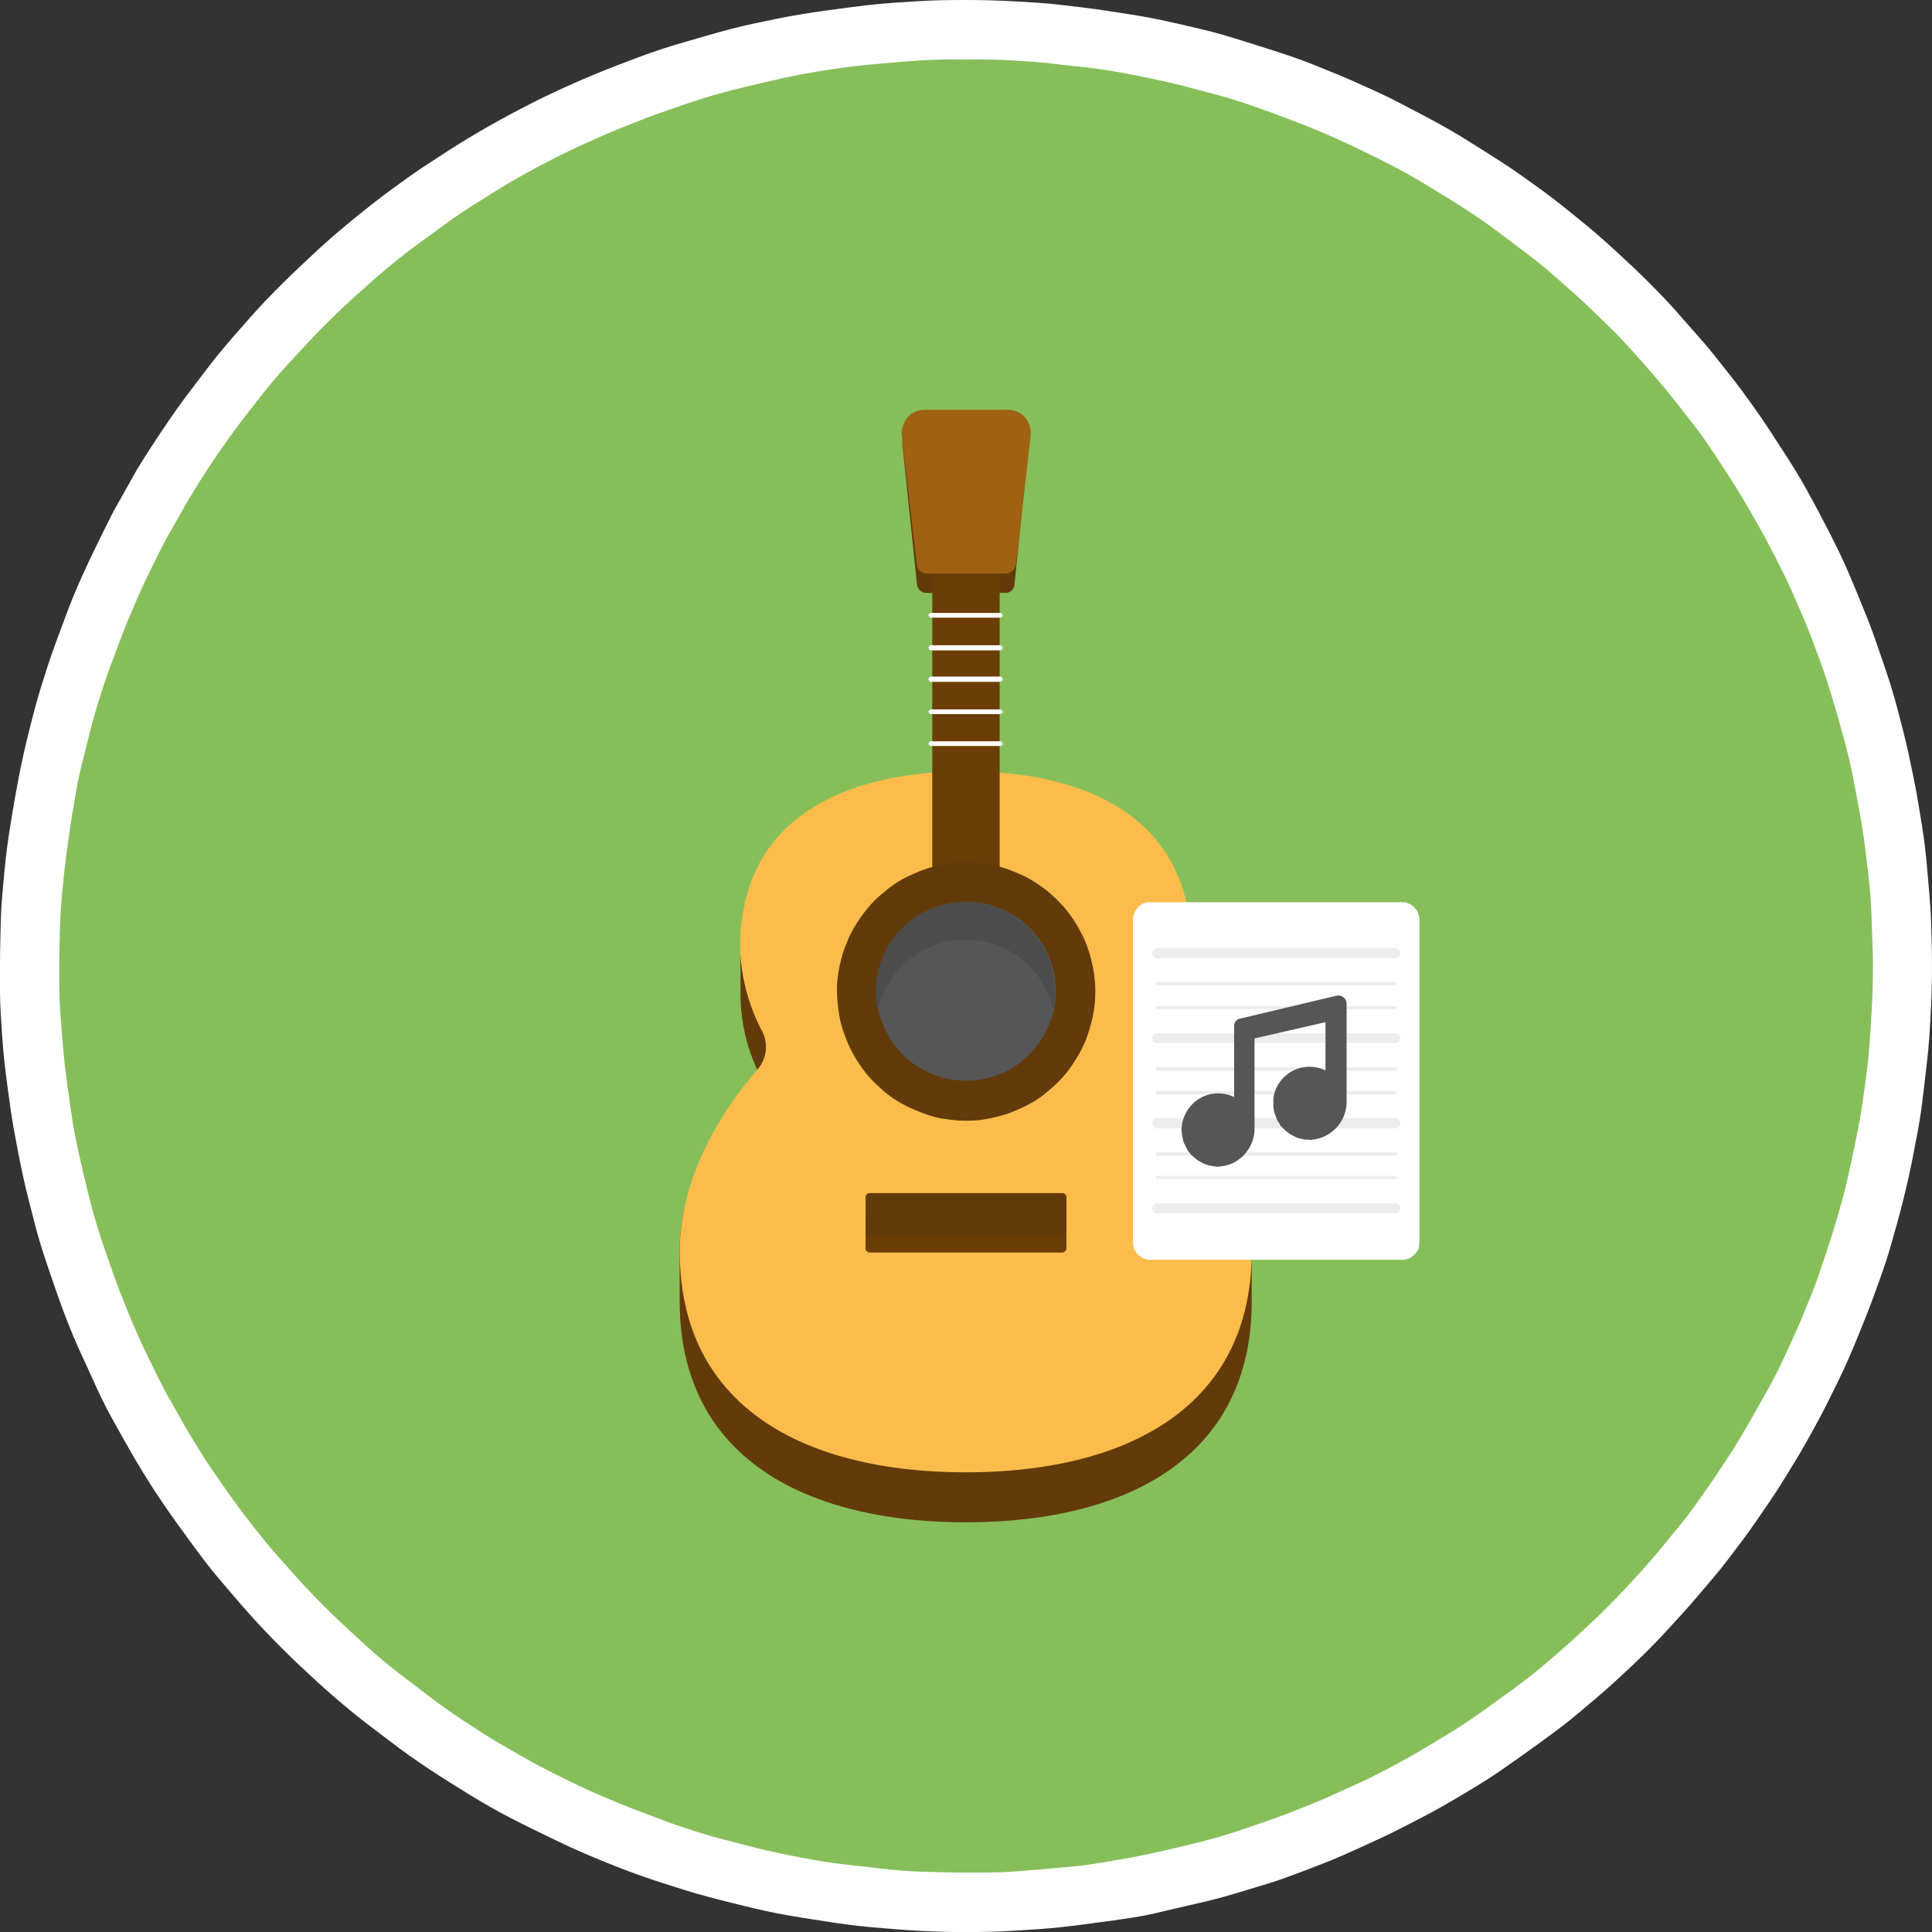 <svg id="Camada_1" data-name="Camada 1" xmlns="http://www.w3.org/2000/svg" viewBox="0 0 538.67 538.69"><rect x="0" y="0" width="538.67" height="538.69" fill="#333333" stroke="none"/><defs><style>.cls-1{fill:#fff;}.cls-2{fill:#86bf5a;}.cls-3{fill:#633b0b;}.cls-4{fill:#fbbc4b;}.cls-5{fill:#6b3d07;}.cls-6{fill:#565656;}.cls-7{fill:#4c4c4c;}.cls-8{fill:#9e6212;}.cls-9{fill:#ededed;}</style></defs><path class="cls-1" d="M538.67,269.34c0,4.45-.12,8.77-.36,13.21s-.48,8.78-1,13.22-1,8.77-1.56,13.09-1.45,8.65-2.28,13-1.81,8.65-2.89,13-2.28,8.53-3.48,12.74S524.37,356,522.93,360s-3.13,8.29-4.81,12.38-3.36,8.05-5.28,12-3.85,7.93-6,11.89-4.21,7.69-6.5,11.42-4.57,7.56-7.08,11.17-4.93,7.33-7.58,10.81-5.29,7.09-8.17,10.45-5.65,6.73-8.65,10-5.89,6.49-9,9.62-6.37,6.13-9.61,9.13-6.61,5.76-10,8.64-7,5.53-10.45,8.06-7.22,5.16-10.83,7.69-7.32,4.8-11.17,7.08-7.57,4.45-11.53,6.49-7.82,4.08-11.79,5.89-8,3.72-12,5.4-8.3,3.25-12.38,4.81-8.29,2.76-12.62,4.08-8.42,2.52-12.74,3.48-8.54,2-12.87,3-8.64,1.56-13,2.16-8.78,1.2-13.1,1.68-8.9.73-13.22,1-8.77.36-13.22.36-8.9-.12-13.22-.36-8.78-.61-13.22-1-8.78-1-13.11-1.68-8.64-1.32-13-2.16-8.66-1.92-13-3-8.54-2.16-12.75-3.48-8.41-2.64-12.49-4.08-8.3-3.12-12.38-4.81-8.05-3.48-12-5.4-7.94-3.85-11.9-5.89-7.69-4.21-11.42-6.49-7.57-4.69-11.17-7.08-7.34-5-10.82-7.69-7.09-5.29-10.46-8.06-6.73-5.64-10-8.64-6.48-6-9.61-9.13-6.13-6.25-9.14-9.62-5.76-6.61-8.64-10-5.41-6.84-8.06-10.45-5.17-7.09-7.69-10.81-4.81-7.32-7.09-11.17-4.33-7.57-6.49-11.42-4.08-7.8-5.89-11.89-3.72-7.93-5.41-12-3.24-8.18-4.69-12.38-2.88-8.28-4.2-12.49S9.14,339,8.06,334.81s-2.05-8.64-2.89-13-1.68-8.65-2.28-13S1.68,300.1,1.2,295.77s-.72-8.77-1-13.22S0,273.79,0,269.34s.12-8.77.24-13.22.6-8.76,1-13.21,1-8.77,1.69-13.09,1.44-8.65,2.28-13,1.8-8.65,2.89-13,2.16-8.52,3.48-12.72,2.64-8.42,4.2-12.5,3-8.29,4.69-12.37,3.49-8.05,5.41-12,3.85-7.93,5.89-11.89l6.49-11.54c2.28-3.72,4.69-7.44,7.09-11s5-7.33,7.69-10.82,5.29-7.09,8.06-10.45,5.76-6.73,8.64-10,6-6.49,9.14-9.61,6.38-6.13,9.61-9.14,6.62-5.88,10-8.64,6.86-5.53,10.46-8.17,7.09-5.17,10.82-7.57,7.33-4.81,11.17-7.09,7.58-4.44,11.42-6.48,7.81-4.09,11.9-6,7.93-3.61,12-5.29,8.17-3.25,12.38-4.81,8.29-2.88,12.49-4.07,8.54-2.53,12.75-3.61,8.65-2,13-2.88,8.65-1.57,13-2.17,8.78-1.2,13.11-1.68,8.77-.72,13.22-1S264.89,0,269.34,0s8.77.12,13.22.36,8.77.48,13.22,1,8.65,1,13.1,1.68,8.66,1.33,13,2.17,8.66,1.92,12.87,2.88,8.53,2.28,12.74,3.61,8.41,2.63,12.62,4.07,8.29,3.13,12.38,4.81,8.05,3.48,12,5.29,7.94,4,11.79,6,7.8,4.2,11.53,6.48S415.25,43,419,45.41s7.22,5,10.83,7.57,7,5.41,10.45,8.17,6.73,5.64,10,8.64,6.48,6,9.61,9.14,6.13,6.25,9,9.61,5.88,6.49,8.65,10,5.53,6.85,8.17,10.45,5.17,7.09,7.58,10.82,4.8,7.32,7.08,11,4.45,7.7,6.5,11.54,4.08,7.8,6,11.77,3.6,8.05,5.28,12.14,3.37,8.16,4.81,12.37,2.89,8.29,4.21,12.5,2.4,8.52,3.48,12.72,2,8.66,2.89,13,1.56,8.65,2.28,13,1.2,8.77,1.56,13.09.84,8.77,1,13.21S538.67,264.9,538.67,269.34Z"/><path class="cls-2" d="M522.21,269.34c0,4.09-.12,8.29-.36,12.37s-.48,8.29-.84,12.38-1,8.29-1.57,12.37-1.32,8.17-2.16,12.14-1.69,8.17-2.64,12.13-2.16,8-3.37,12-2.52,7.81-3.84,11.78-2.89,7.68-4.45,11.53-3.37,7.69-5.05,11.41-3.6,7.46-5.65,11.06-4,7.2-6.13,10.81-4.33,7-6.61,10.45-4.69,6.84-7.09,10.21-5.05,6.49-7.69,9.73-5.29,6.37-8.06,9.37-5.64,6.13-8.52,9-6,5.77-9,8.53-6.25,5.53-9.37,8.17-6.5,5.16-9.86,7.57-6.73,4.92-10.09,7.21-7,4.44-10.58,6.61-7.09,4.2-10.7,6.12-7.33,3.84-11.17,5.53-7.46,3.48-11.3,5-7.69,3.13-11.54,4.45-7.81,2.76-11.78,4-8,2.28-12,3.24-8.05,1.92-12.13,2.76-8.06,1.44-12.15,2.16-8.28,1.08-12.37,1.44-8.3.72-12.38,1-8.3.24-12.38.24S261,522,257,521.86s-8.3-.47-12.38-1-8.29-.84-12.38-1.44-8.18-1.32-12.26-2.16-8.05-1.68-12-2.76-8-2-12-3.24-7.93-2.53-11.77-4-7.7-2.88-11.54-4.45-7.69-3.24-11.42-5-7.45-3.61-11.06-5.53-7.21-4-10.81-6.12-7-4.33-10.46-6.61-6.85-4.69-10.09-7.21-6.62-5-9.86-7.57-6.37-5.4-9.37-8.17-6.14-5.65-9-8.53-5.77-5.89-8.53-9-5.53-6.12-8.18-9.37-5.16-6.49-7.56-9.73-4.81-6.72-7.22-10.21-4.45-7-6.61-10.45l-6.12-10.81c-1.93-3.6-3.73-7.33-5.54-11.06s-3.48-7.57-5.05-11.41-3.12-7.69-4.44-11.53-2.76-7.81-4-11.78-2.29-7.93-3.25-12-1.92-8.05-2.77-12.13-1.44-8.06-2-12.14-1.2-8.28-1.56-12.37-.72-8.17-1-12.38-.24-8.28-.24-12.37.12-8.29.24-12.38.61-8.28,1-12.36,1-8.3,1.56-12.38,1.32-8.17,2-12.25,1.81-8.05,2.77-12,2-8,3.25-12,2.51-7.93,4-11.78,2.88-7.81,4.44-11.52,3.25-7.69,5.05-11.42,3.61-7.45,5.54-11.06l6.12-10.8c2.16-3.49,4.33-7.09,6.61-10.46s4.69-6.85,7.22-10.2,5-6.49,7.56-9.74,5.41-6.37,8.18-9.37,5.65-6.13,8.53-9,5.89-5.76,9-8.53,6.13-5.53,9.37-8.17,6.49-5.17,9.86-7.56,6.61-4.93,10.09-7.21,7-4.45,10.46-6.61,7.21-4.21,10.81-6.13,7.34-3.84,11.06-5.53,7.57-3.48,11.42-5,7.69-3.12,11.54-4.44,7.81-2.77,11.77-4,7.94-2.28,12-3.25,8.06-1.92,12-2.76,8.17-1.56,12.26-2.16,8.18-1.08,12.38-1.44,8.17-.73,12.38-1,8.17-.25,12.38-.25,8.29,0,12.38.25,8.29.47,12.38,1,8.16.84,12.37,1.44,8.18,1.32,12.15,2.16,8.16,1.68,12.13,2.76,8.06,2.05,12,3.25,7.81,2.52,11.78,4,7.69,2.88,11.54,4.44,7.57,3.24,11.3,5,7.44,3.61,11.17,5.53,7.21,4,10.7,6.13,7.09,4.32,10.58,6.61,6.73,4.68,10.09,7.21,6.61,4.92,9.86,7.56,6.24,5.41,9.37,8.17,6,5.65,9,8.53,5.76,5.88,8.52,9,5.41,6.13,8.06,9.37,5.17,6.49,7.69,9.74,4.81,6.72,7.09,10.2,4.57,7,6.61,10.46,4.21,7.21,6.13,10.8,3.84,7.33,5.65,11.06,3.36,7.57,5.05,11.42,3,7.68,4.45,11.52,2.64,7.82,3.84,11.78,2.29,7.92,3.37,12,1.92,8.05,2.64,12,1.56,8.16,2.16,12.25,1.08,8.17,1.57,12.38.72,8.17.84,12.36S522.21,265.14,522.21,269.34Z"/><path class="cls-3" d="M349,348.87V362.8c0,44.1-35.69,61.64-79.68,61.64s-79.81-17.54-79.81-61.64V348.87a55,55,0,0,1,1.2-11.66l17.07-21.14a94.54,94.54,0,0,1,8.06-9,86,86,0,0,1-4.69-8.76,50.77,50.77,0,0,1-4.69-20.79V263.69a56,56,0,0,1,1-10.33H331.35a55.09,55.09,0,0,1,1,10.33v13.82a50.93,50.93,0,0,1-4.69,20.79,62.47,62.47,0,0,1-4.69,8.76c4,4,10.94,13,10.94,13L346,330.13A59.15,59.15,0,0,1,349,348.87Z"/><path class="cls-4" d="M349,348.87c0,44.09-35.69,61.63-79.68,61.63S189.53,393,189.53,348.87a55,55,0,0,1,1.2-11.66c2.89-14,10.58-27.62,20.44-39a9.52,9.52,0,0,0,1.32-10.7,52.53,52.53,0,0,1-6.13-23.79,47.23,47.23,0,0,1,1-10.33c5.05-27.26,30.89-38.32,62-38.32s56.72,11.06,61.77,38.32a46.43,46.43,0,0,1,1.09,10.33c0,8.18-2.41,16.23-6.26,23.79a9.72,9.72,0,0,0,1.33,10.7c8.17,9.49,14.9,20.42,18.62,31.83A57.3,57.3,0,0,1,349,348.87Z"/><path class="cls-5" d="M296.14,349.23h-53.6c-.25,0-.36,0-.48-.12s-.36-.12-.48-.36a.88.88,0,0,1-.24-.72V338.3a1.11,1.11,0,0,1,1.2-1.09h53.6a1.19,1.19,0,0,1,1.2,1.09V348c0,.24-.12.36-.12.48a1,1,0,0,1-.6.6A.91.91,0,0,1,296.14,349.23Z"/><path class="cls-3" d="M280.15,165.31H258.4a2.66,2.66,0,0,1-2.76-2.53l-4.09-39.4h35.33l-4,39.4a2.52,2.52,0,0,1-2.76,2.53h0Zm16,179.36h-53.6a.74.74,0,0,1-.84-.24,1.29,1.29,0,0,1-.36-.85v-9.73a1.13,1.13,0,0,1,1.2-1.2h53.6a1.2,1.2,0,0,1,1.2,1.2v9.73c0,.12-.12.24-.12.36a1.25,1.25,0,0,1-.6.73Z"/><path class="cls-5" d="M278.72,158.1v95.5c0,1.32-.49,2.52-1,2.52H260.93c-.49,0-1-1.2-1-2.52V158.1c0-1.33.47-2.53,1-2.53h16.82C278.23,155.57,278.72,156.77,278.72,158.1Z"/><path class="cls-3" d="M305.39,276.43a34.27,34.27,0,0,1-.72,7,43.2,43.2,0,0,1-2,6.73,38.67,38.67,0,0,1-3.37,6.25,34,34,0,0,1-3.24,4.21,35.11,35.11,0,0,1-3.85,3.6,27.92,27.92,0,0,1-4.33,3.12,41.2,41.2,0,0,1-4.69,2.28,28.44,28.44,0,0,1-5,1.69,40.54,40.54,0,0,1-5.29,1,38.46,38.46,0,0,1-5.29.12c-1.8-.12-3.48-.36-5.28-.6a33.85,33.85,0,0,1-6.73-2.17,34.49,34.49,0,0,1-6.26-3.24,26.9,26.9,0,0,1-4.08-3.24,37.39,37.39,0,0,1-3.73-3.84,48.94,48.94,0,0,1-3-4.33,35.36,35.36,0,0,1-2.4-4.81,32,32,0,0,1-1.69-5,36,36,0,0,1-.84-5.17,38.88,38.88,0,0,1-.24-5.28,37.65,37.65,0,0,1,.72-5.29,33.68,33.68,0,0,1,2.05-6.73,31.67,31.67,0,0,1,3.36-6.25,36.77,36.77,0,0,1,3.24-4.2,27.36,27.36,0,0,1,3.85-3.6,27.92,27.92,0,0,1,4.33-3.12,33.35,33.35,0,0,1,4.69-2.29,27.6,27.6,0,0,1,5-1.68,39.41,39.41,0,0,1,5.17-1,40.73,40.73,0,0,1,5.41-.12c1.68.12,3.49.36,5.17.6a34.4,34.4,0,0,1,6.84,2.16,30.09,30.09,0,0,1,6.14,3.25,33.89,33.89,0,0,1,5.53,4.56,32.24,32.24,0,0,1,4.44,5.4,39.53,39.53,0,0,1,3.37,6.25,43.86,43.86,0,0,1,2,6.73A34.73,34.73,0,0,1,305.39,276.43Z"/><path class="cls-6" d="M294.34,276.43a23.32,23.32,0,0,1-3,11.65,19.08,19.08,0,0,1-2.76,4.09,26.22,26.22,0,0,1-6.38,5.65,24.13,24.13,0,0,1-8,3,21.87,21.87,0,0,1-4.81.48,24.13,24.13,0,0,1-9.62-1.92,22.29,22.29,0,0,1-6.25-3.73,26.49,26.49,0,0,1-4.93-5.41,27.55,27.55,0,0,1-3.12-6.61,25,25,0,0,1-1.09-7.2,23.72,23.72,0,0,1,1.93-9.61,25.06,25.06,0,0,1,3.73-6.25,23.23,23.23,0,0,1,5.41-4.93,24.4,24.4,0,0,1,6.72-3.12,23.9,23.9,0,0,1,7.22-1.08,23.55,23.55,0,0,1,9.49,1.92,22.59,22.59,0,0,1,6.37,3.72,26.73,26.73,0,0,1,4.93,5.41,24.68,24.68,0,0,1,2.28,4.33,33.26,33.26,0,0,1,1.45,4.69A32.56,32.56,0,0,1,294.34,276.43Z"/><path class="cls-7" d="M269.34,262a24.76,24.76,0,0,1,24.28,19.59,26,26,0,0,0,.48-5.17,24.94,24.94,0,1,0-49.88,0,23.75,23.75,0,0,0,.48,5.17A25.35,25.35,0,0,1,269.34,262Z"/><path class="cls-8" d="M280.51,114.25H257.92a6.9,6.9,0,0,0-4.21,1.44,6.5,6.5,0,0,0-1.8,2.64,6.13,6.13,0,0,0-.48,3.24l4.21,35.8a2.56,2.56,0,0,0,.84,1.81,2.94,2.94,0,0,0,1.92.72h22a3,3,0,0,0,2.88-2.53l4.08-35.8a6.65,6.65,0,0,0-2.28-5.88A6.34,6.34,0,0,0,280.51,114.25Z"/><path class="cls-1" d="M395.77,256.24v90.11c0,.36-.12.72-.12,1s-.12.6-.24,1-.36.48-.47.72-.37.6-.61.72a3.18,3.18,0,0,1-.72.6,1.93,1.93,0,0,1-.84.48,2.25,2.25,0,0,1-.84.25,2.64,2.64,0,0,1-1,.12h-70.2a2.67,2.67,0,0,1-1-.12,2.3,2.3,0,0,1-.84-.25,2.06,2.06,0,0,1-.84-.48,3.41,3.41,0,0,1-.72-.6,3.18,3.18,0,0,1-.6-.72c-.12-.24-.36-.48-.48-.72s-.12-.6-.24-1-.12-.6-.12-1V256.24a5.48,5.48,0,0,1,2.52-4.2,4.92,4.92,0,0,1,2.28-.48h71.16c.24.12.6.24.84.36a5.85,5.85,0,0,1,.84.36c.24.24.48.36.72.6s.36.48.61.72.35.6.47.85.12.59.24.83S395.77,256,395.77,256.24ZM278.84,208H259.6a.78.78,0,0,1-.72-.6.62.62,0,0,1,.24-.48.64.64,0,0,1,.48-.24h19.24a.62.62,0,0,1,.47.24.6.6,0,0,1,.25.48C279.68,207.59,279.31,208,278.84,208Zm0-8.89H259.6a.61.61,0,0,1-.48-.24.62.62,0,0,1-.24-.48c0-.12.12-.24.24-.36a.64.64,0,0,1,.48-.24h19.24a.62.62,0,0,1,.47.24c.13.12.25.24.25.36C279.68,198.7,279.31,199.06,278.84,199.06Zm0-9H259.6a.64.64,0,0,1-.48-.24.6.6,0,0,1,0-1,.64.64,0,0,1,.48-.24h19.24a.62.62,0,0,1,.47.24.86.86,0,0,1,.25.48C279.68,189.69,279.31,190.05,278.84,190.05Zm0-8.77H259.6a.64.64,0,0,1-.48-.24.62.62,0,0,1-.24-.48.91.91,0,0,1,.24-.48c.12-.12.25-.12.48-.24h19.24c.23.12.35.12.47.24a.86.86,0,0,1,.25.48C279.68,180.92,279.31,181.28,278.84,181.28Zm0-9.12H259.6a.65.65,0,0,1-.48-.25c-.12-.12-.24-.24-.24-.36a.62.62,0,0,1,.24-.48.64.64,0,0,1,.48-.24h19.24a.62.62,0,0,1,.47.24.6.6,0,0,1,.25.48C279.68,171.79,279.31,172.16,278.84,172.16Z"/><path class="cls-9" d="M389,328.81H322.7a.42.42,0,0,1-.48-.48c0-.12,0-.24.12-.24s.24-.24.36-.24H389c.12,0,.24.12.36.24s.12.12.12.24a.42.42,0,0,1-.48.48Zm0-6.61H322.7a.48.48,0,1,1,0-1H389a.48.48,0,1,1,0,1Zm0-17.06H322.7c-.12,0-.24-.12-.36-.12a.43.43,0,0,1-.12-.35.45.45,0,0,1,.12-.37.44.44,0,0,1,.36-.12H389a.44.44,0,0,1,.36.12.45.45,0,0,1,.12.37.43.43,0,0,1-.12.35C389.28,305,389.16,305.14,389,305.14Zm0-6.6H322.7c-.12,0-.24-.12-.36-.24s-.12-.12-.12-.24a.44.44,0,0,1,.12-.36.42.42,0,0,1,.36-.13H389a.42.42,0,0,1,.36.13.44.44,0,0,1,.12.36c0,.12,0,.24-.12.24S389.16,298.54,389,298.54Zm0-17.19H322.7a.44.44,0,0,1-.36-.12c-.12-.12-.12-.12-.12-.35s0-.25.12-.25a.47.47,0,0,1,.36-.11H389a.47.47,0,0,1,.36.11c.12,0,.12.13.12.25s0,.23-.12.35A.44.44,0,0,1,389,281.35Zm0-6.6H322.7a.51.51,0,0,1-.36-.84c.12,0,.24-.12.36-.12H389c.12,0,.24.12.36.12a.48.48,0,0,1-.36.84Zm0-7.57H322.7a1.08,1.08,0,0,1-.6-.12,3.22,3.22,0,0,1-.48-.36c-.12-.12-.12-.24-.24-.36a1.08,1.08,0,0,1-.12-.6.72.72,0,0,1,.12-.48c.12-.24.12-.36.24-.48a2,2,0,0,0,.48-.36c.24,0,.36-.12.6-.12H389c.24,0,.36.12.6.12l.37.36c.24.12.24.24.36.48a.72.72,0,0,1,.12.48,1.08,1.08,0,0,1-.12.6c-.12.12-.12.24-.36.36s-.25.24-.37.36A1.08,1.08,0,0,1,389,267.18Zm0,23.66H322.7a1.08,1.08,0,0,1-.6-.12c-.13,0-.25-.12-.48-.24s-.12-.24-.24-.48a.72.72,0,0,1-.12-.48.9.9,0,0,1,.12-.6c.12-.12.12-.36.24-.48s.35-.24.48-.24a1.08,1.08,0,0,1,.6-.12H389a1.08,1.08,0,0,1,.6.12c.12,0,.24.12.37.24s.24.36.36.48a.9.9,0,0,1,.12.6.72.72,0,0,1-.12.48c-.12.24-.12.36-.36.48s-.25.24-.37.24A1.08,1.08,0,0,1,389,290.84Zm0,23.79H322.7a1.08,1.08,0,0,1-.6-.12,2,2,0,0,0-.48-.36c-.12-.12-.12-.24-.24-.48s-.12-.24-.12-.48a1.08,1.08,0,0,1,.12-.6c.12-.12.12-.24.24-.36a3.22,3.22,0,0,1,.48-.36,1.08,1.08,0,0,1,.6-.12H389a1.08,1.08,0,0,1,.6.12c.12.12.24.12.37.36s.24.24.36.36a1.08,1.08,0,0,1,.12.6c0,.24,0,.36-.12.48s-.12.36-.36.48l-.37.36A1.08,1.08,0,0,1,389,314.63Zm0,23.67H322.7a1.08,1.08,0,0,1-.6-.12c-.13,0-.25-.12-.48-.24s-.12-.36-.24-.49a1.07,1.07,0,0,1-.12-.6.68.68,0,0,1,.12-.47c.12-.25.12-.36.24-.49a2,2,0,0,0,.48-.36h67.54l.37.36c.24.13.24.24.36.49a.68.68,0,0,1,.12.47,1.07,1.07,0,0,1-.12.6c-.12.13-.12.37-.36.49s-.25.24-.37.24A1.08,1.08,0,0,1,389,338.3Z"/><path class="cls-6" d="M344.09,286.16v19.7a10.64,10.64,0,0,0-6.37-.84,10.35,10.35,0,0,0-8.17,8.65c0,.36-.12.72-.12,1.08a3.32,3.32,0,0,0,.12,1.08,4.08,4.08,0,0,0,.12,1.2c.12.36.12.73.24,1.09a4.26,4.26,0,0,0,.48,1.08,7.08,7.08,0,0,0,.48,1,4.21,4.21,0,0,0,.6,1c.24.24.49.6.73.84s.6.48.84.72.6.48.84.72a6.7,6.7,0,0,1,1,.6c.36.12.72.37,1.08.49l1.09.36a3.57,3.57,0,0,1,1.08.24,3.26,3.26,0,0,1,1.07.12,3.73,3.73,0,0,0,1.21-.12c5.16-.36,9.37-5.17,9.37-10.34V289.52L369.57,285v13.46a10.17,10.17,0,0,0-14.54,7.8v2.16c0,.36.12.72.12,1.2l.36,1.08a7.84,7.84,0,0,0,.36,1c.13.36.36.72.48,1.08a2.49,2.49,0,0,1,.6,1l.84.84.72.72c.36.24.61.48,1,.72a6.85,6.85,0,0,0,1,.6c.35.12.6.36,1,.48l1.08.36a3.5,3.5,0,0,1,1.08.24h1.2a1.57,1.57,0,0,0,1.09,0,10.61,10.61,0,0,0,9.49-10.33V279.79a2.31,2.31,0,0,0-2.88-2.16L345.77,284a1.71,1.71,0,0,0-.72.24l-.48.49a1,1,0,0,0-.36.72A1.52,1.52,0,0,0,344.09,286.16Z"/></svg>